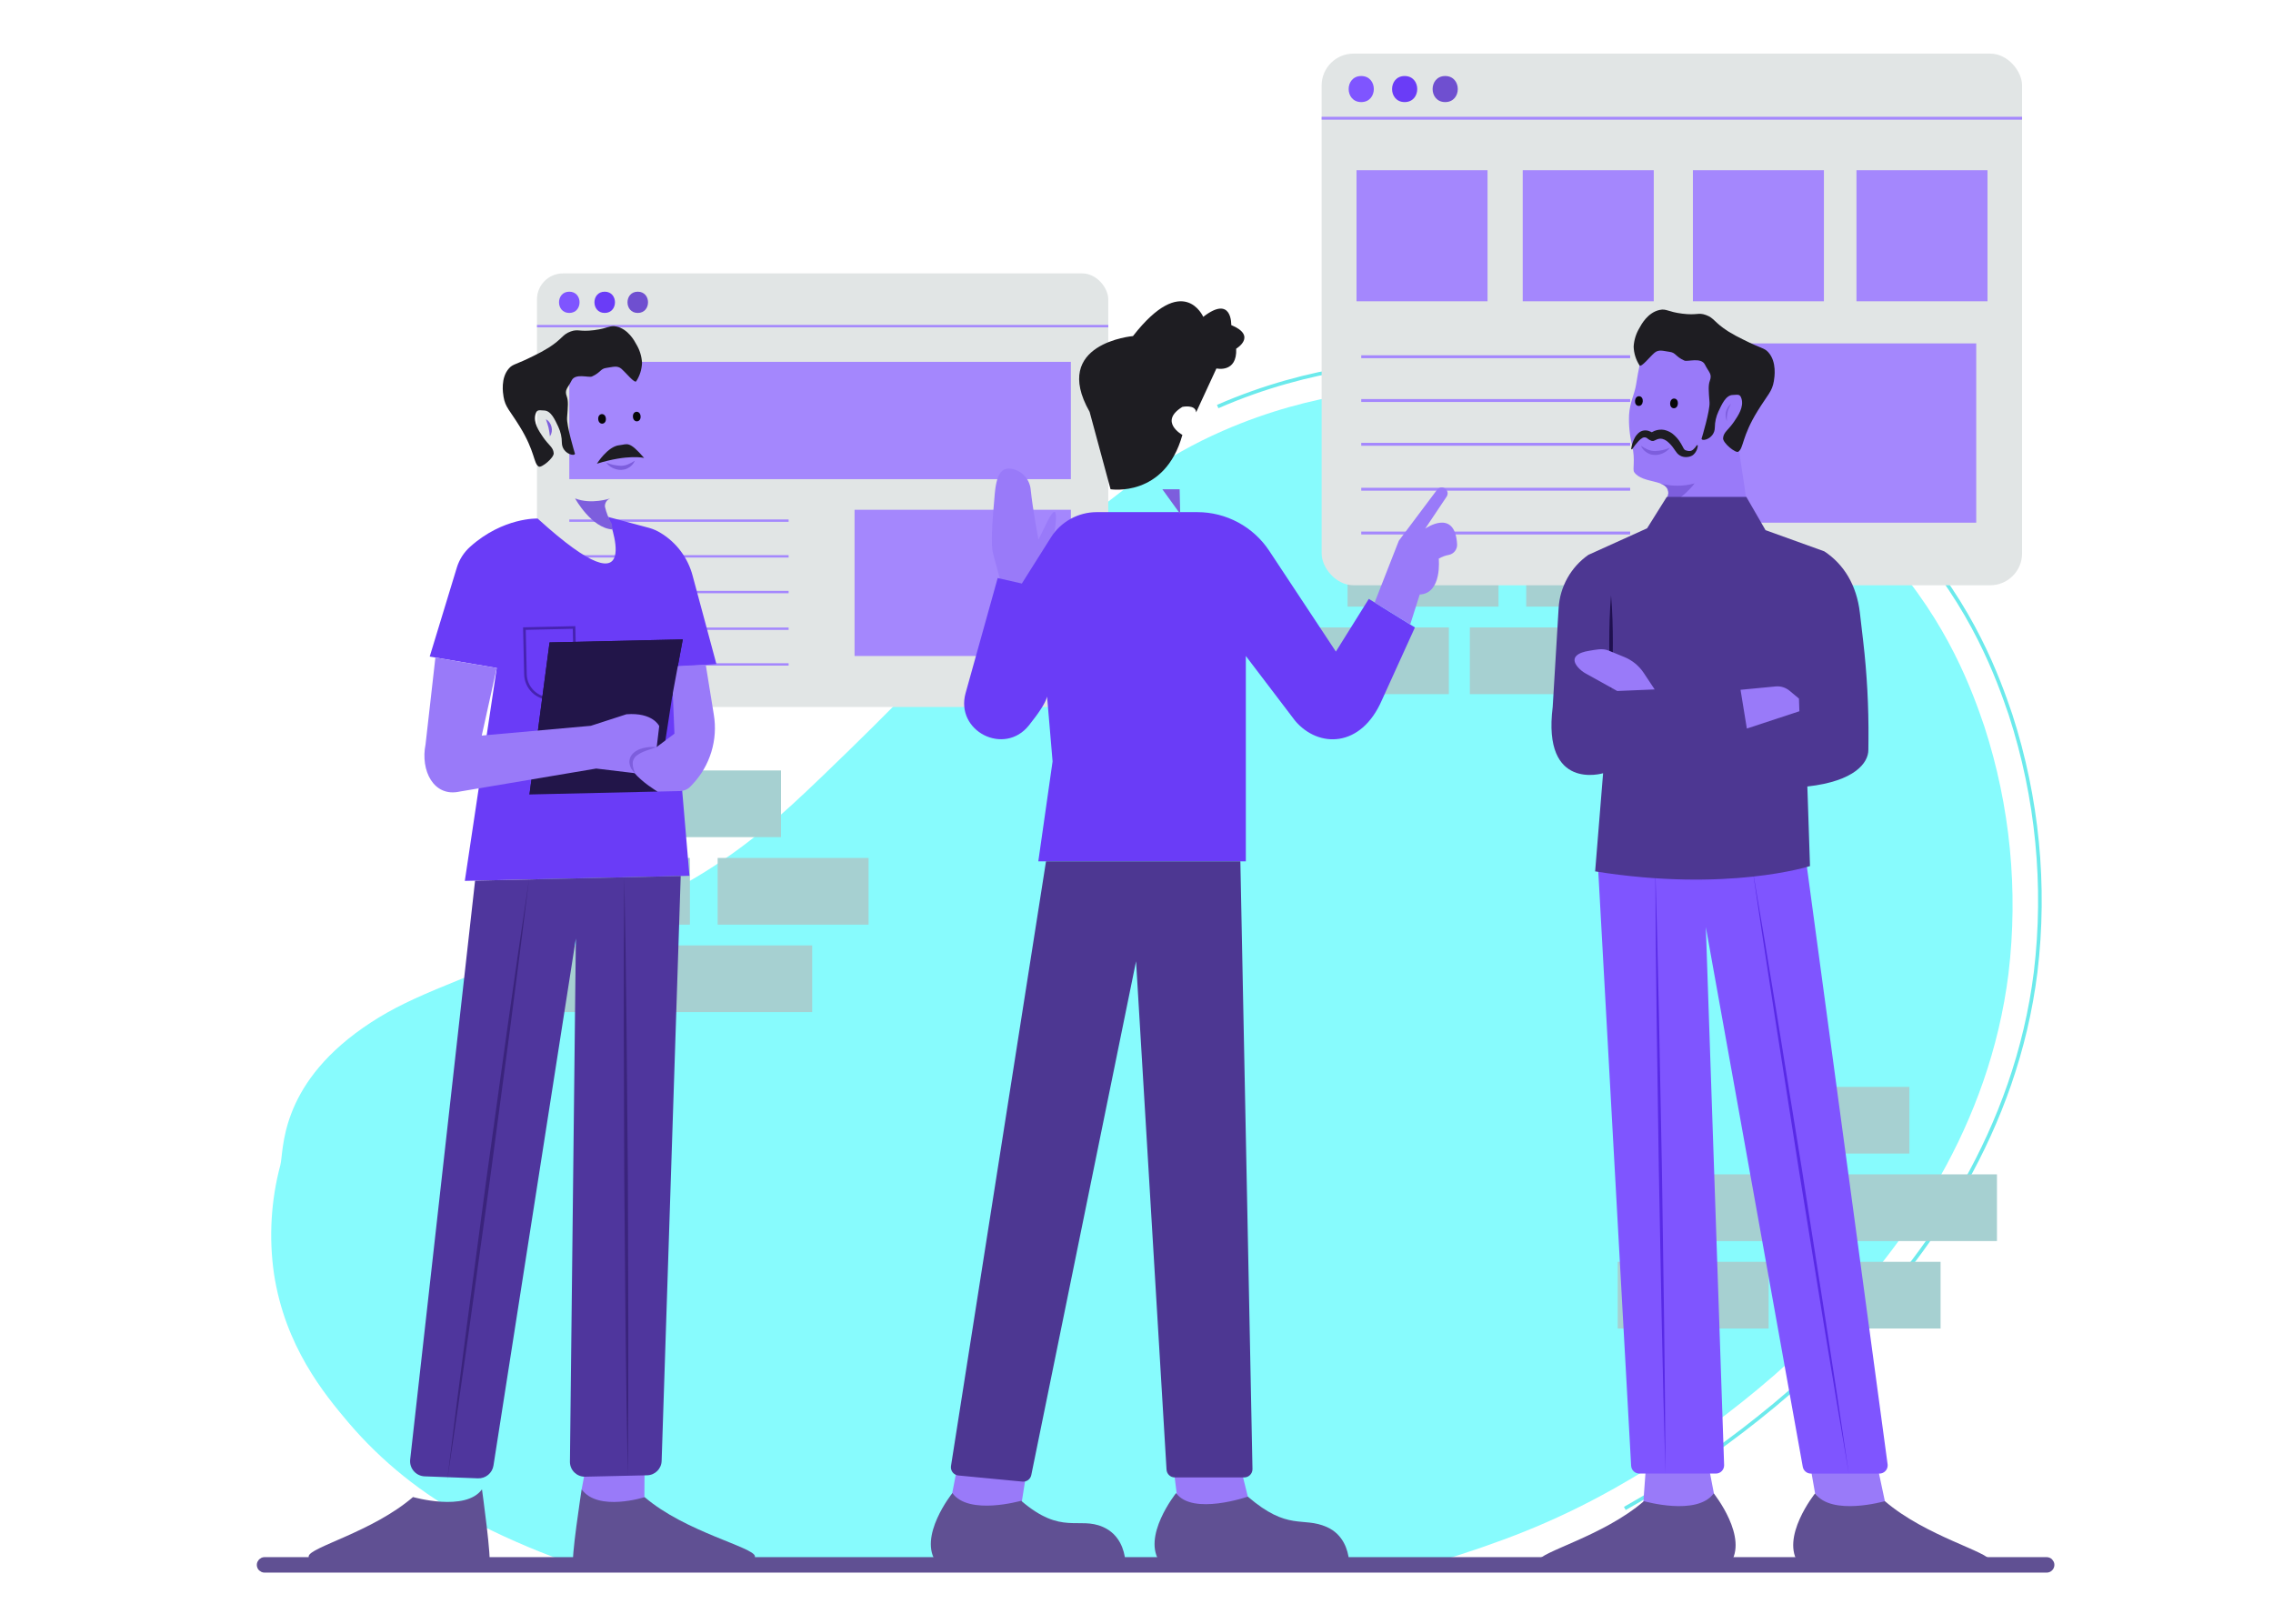 <?xml version="1.0" encoding="UTF-8"?>
<svg id="Teamdiscussingonwebsitedevelopment" xmlns="http://www.w3.org/2000/svg" viewBox="0 0 1400 1000">
  <defs>
    <style>
      .cls-1 {
        fill: #1f104f;
      }

      .cls-2 {
        fill: #a487fd;
      }

      .cls-3 {
        fill: #a6d0d1;
      }

      .cls-4 {
        fill: #7d5edd;
      }

      .cls-5 {
        fill: #6a3cf7;
      }

      .cls-6 {
        fill: #08070a;
      }

      .cls-7 {
        fill: #7f55ff;
      }

      .cls-8 {
        fill: #1e1d22;
      }

      .cls-9 {
        fill: #3a247c;
      }

      .cls-10 {
        fill: #221549;
      }

      .cls-11 {
        fill: #997af9;
      }

      .cls-12 {
        fill: #4d3792;
      }

      .cls-13 {
        stroke: #605093;
        stroke-linecap: round;
        stroke-linejoin: round;
        stroke-width: 5.07px;
      }

      .cls-13, .cls-14 {
        fill: none;
      }

      .cls-14 {
        stroke: #6ceaec;
        stroke-miterlimit: 10;
        stroke-width: 2.23px;
      }

      .cls-15 {
        fill: #582ae6;
      }

      .cls-16 {
        fill: #605093;
      }

      .cls-17 {
        fill: #6f4fd0;
      }

      .cls-18 {
        fill: #4f369d;
      }

      .cls-19 {
        fill: #e1e5e5;
      }

      .cls-20 {
        fill: #4623b0;
      }

      .cls-21 {
        fill: #87fbfd;
      }
    </style>
  </defs>
  <path class="cls-21" d="M886.23,961.61c36.25-11.33,68.78-22.91,107.91-44.89,40.36-22.67,219.64-130.53,242.95-317.22,6.11-51.17,1.04-103.05-14.86-152.06-7.21-21.13-22.15-63.56-59.88-105.52-46.18-51.4-98.88-71.32-129.77-82.59-46.59-16.76-96.05-24.1-145.5-21.62-28.02,.91-77.48,2.97-133.7,27.53-36.68,16.02-59.48,34.29-93.08,61.6-53.23,43.3-60.24,61.33-153.36,150.75-25.57,24.54-46.58,43.88-78.66,62.94-22.24,13.21-40.22,20.59-73.4,34.07-81.54,33.13-104.76,39.84-131.44,58.49-51.89,36.3-48.53,75.88-50.76,84.4-5.8,21.79-7.14,44.54-3.95,66.86,6.8,44.78,30.92,74.05,45.89,91.76,20.55,24.09,45.45,44.1,73.4,58.99,19.4,10.24,39.5,19.1,60.15,26.53H886.23Z"/>
  <path class="cls-14" d="M750,250.39c58.55-25.57,110.07-27.72,139.27-28.67,51.51-2.58,103.03,5.08,151.56,22.53,32.18,11.74,87.07,32.49,135.17,86.02,39.28,43.71,54.85,87.91,62.35,109.91,16.55,51.05,21.83,105.09,15.47,158.39-24.27,194.47-211.02,306.81-253.05,330.43"/>
  <rect class="cls-3" x="442.02" y="528.37" width="92.96" height="41.07"/>
  <rect class="cls-3" x="388.07" y="474.49" width="92.96" height="41.07"/>
  <rect class="cls-3" x="331.98" y="528.37" width="92.96" height="41.07"/>
  <rect class="cls-3" x="407.29" y="582.24" width="92.96" height="41.07"/>
  <rect class="cls-3" x="301.4" y="582.24" width="92.96" height="41.07"/>
  <rect class="cls-3" x="1137.02" y="723.24" width="92.96" height="41.07"/>
  <rect class="cls-3" x="1083.07" y="669.37" width="92.96" height="41.07"/>
  <rect class="cls-3" x="1026.99" y="723.24" width="92.96" height="41.07"/>
  <rect class="cls-3" x="1102.29" y="777.11" width="92.96" height="41.07"/>
  <rect class="cls-3" x="996.4" y="777.11" width="92.96" height="41.07"/>
  <rect class="cls-3" x="940.04" y="332.53" width="92.96" height="41.07"/>
  <rect class="cls-3" x="886.09" y="278.66" width="92.96" height="41.07"/>
  <rect class="cls-3" x="830.01" y="332.53" width="92.96" height="41.07"/>
  <rect class="cls-3" x="905.32" y="386.41" width="92.96" height="41.07"/>
  <rect class="cls-3" x="799.42" y="386.41" width="92.96" height="41.07"/>
  <rect class="cls-19" x="330.74" y="168.38" width="351.87" height="267.04" rx="16" ry="16"/>
  <rect class="cls-2" x="330.75" y="200.12" width="351.87" height="1.46"/>
  <path class="cls-7" d="M350.64,192.73c8.42,0,8.44-13.09,0-13.09s-8.44,13.09,0,13.09Z"/>
  <path class="cls-5" d="M372.46,192.73c8.42,0,8.44-13.09,0-13.09s-8.44,13.09,0,13.09Z"/>
  <path class="cls-17" d="M392.82,192.73c8.42,0,8.44-13.09,0-13.09s-8.44,13.09,0,13.09Z"/>
  <rect class="cls-2" x="350.64" y="222.84" width="308.93" height="72.26"/>
  <rect class="cls-2" x="350.64" y="319.91" width="135.09" height="1.46"/>
  <rect class="cls-2" x="350.64" y="341.9" width="135.09" height="1.46"/>
  <rect class="cls-2" x="350.64" y="363.9" width="135.09" height="1.46"/>
  <rect class="cls-2" x="350.64" y="386.47" width="135.09" height="1.46"/>
  <rect class="cls-2" x="350.64" y="408.46" width="135.09" height="1.46"/>
  <rect class="cls-2" x="526.35" y="313.95" width="133.23" height="90.05"/>
  <rect class="cls-19" x="814.03" y="33.02" width="431.42" height="327.42" rx="19.62" ry="19.62"/>
  <rect class="cls-2" x="814.03" y="71.93" width="431.42" height="1.78"/>
  <path class="cls-7" d="M838.43,62.87c10.33,0,10.34-16.05,0-16.05s-10.34,16.05,0,16.05Z"/>
  <path class="cls-5" d="M865.17,62.87c10.33,0,10.34-16.05,0-16.05s-10.34,16.05,0,16.05Z"/>
  <path class="cls-17" d="M890.14,62.87c10.33,0,10.34-16.05,0-16.05s-10.34,16.05,0,16.05Z"/>
  <rect class="cls-2" x="838.43" y="218.81" width="165.63" height="1.78"/>
  <rect class="cls-2" x="838.43" y="245.77" width="165.63" height="1.78"/>
  <rect class="cls-2" x="838.43" y="272.73" width="165.63" height="1.78"/>
  <rect class="cls-2" x="838.43" y="300.41" width="165.63" height="1.78"/>
  <rect class="cls-2" x="838.43" y="327.37" width="165.63" height="1.78"/>
  <rect class="cls-2" x="1053.86" y="211.49" width="163.35" height="110.41"/>
  <rect class="cls-2" x="835.51" y="104.84" width="80.7" height="80.7"/>
  <rect class="cls-2" x="937.89" y="104.84" width="80.7" height="80.7"/>
  <rect class="cls-2" x="1042.7" y="104.84" width="80.7" height="80.7"/>
  <rect class="cls-2" x="1143.45" y="104.84" width="80.7" height="80.7"/>
  <path class="cls-11" d="M630.31,377.72s9.08-6.15,14.91-29.62,7.91-42.57,.13-27.4l-5.73,11.66s-3.61-19.11-4.77-30.68c-.53-6.31-5.12-11.54-11.31-12.87-5.68-1.1-9.55,1.45-10.81,15.01-1.88,20.27-2.29,31.03-1.29,36.18,.35,1.78,5.66,20.74,5.66,20.74l13.2,16.99Z"/>
  <path class="cls-11" d="M590.83,897.08l-9.17,47.71s29.7,11.39,47.34-17.76l4.21-26.47-42.38-3.47Z"/>
  <path class="cls-16" d="M586.59,919.53s-21.64,27.03-9.65,42.97c1.28,1.67,3.26,2.64,5.37,2.62l107.3-.58c1.93-.02,3.49-1.6,3.47-3.53,0-.13,0-.26-.02-.38-.62-5.56-3.21-15.61-13.71-20.23-14.92-6.56-25.51,5.26-50.4-16.14,0,0-32.26,9.27-42.36-4.73Z"/>
  <path class="cls-11" d="M721.74,895.41l6.54,53.03s27.78,4.96,40.29-26.72l-6.76-27.36-40.07,1.05Z"/>
  <path class="cls-16" d="M724.39,919.53s-21.64,27.03-9.65,42.97c1.28,1.67,3.26,2.64,5.37,2.62l107.3-.58c1.93-.02,3.49-1.6,3.47-3.53,0-.13,0-.26-.02-.38-.62-5.56-3.21-15.61-13.71-20.23-14.92-6.56-23.69,2.72-48.58-18.68,0,0-34.08,11.81-44.18-2.19Z"/>
  <path class="cls-5" d="M629.38,359.38l-14.88-3.38-19.76,70.82c-6.54,23.44,23.8,38.94,38.99,19.92,6.04-7.56,10.29-13.91,11.2-17.71l3.38,39.9-8.79,61.54h127.82v-126.47l30.33,39.86c14.31,16.95,40.68,16.95,53.53-12.81l20.29-44.64-28.4-17.58-20.29,32.46-41.06-62.08c-9.83-14.86-26.47-23.81-44.29-23.81h-61.91c-11.47,0-22.14,5.89-28.26,15.59l-17.89,28.37Z"/>
  <path class="cls-12" d="M644.26,530.48l-58.52,372.39c-.42,2.77,1.48,5.36,4.24,5.78,.09,.01,.19,.03,.29,.04l39.47,3.78c2.59,.25,4.95-1.5,5.46-4.05l64.53-316.4,18.77,313.09c.16,2.68,2.38,4.77,5.06,4.77h42.8c2.8,0,5.07-2.27,5.07-5.07,0-.03,0-.07,0-.1l-7.46-374.23h-119.7Z"/>
  <path class="cls-11" d="M846.67,371.07l14.91-38.06,23.51-31.34c1.2-1.61,3.48-1.93,5.09-.73,0,0,.01,0,.02,.01h0c1.53,1.16,1.89,3.32,.82,4.91l-13.2,19.7s18.34-12.93,19.65,9.61c.18,3.15-1.99,5.95-5.09,6.56-2.19,.4-4.3,1.18-6.22,2.32,0,0,2.25,21.42-11.72,22.09l-5.86,18.48-21.9-13.56Z"/>
  <polygon class="cls-4" points="726.57 301.31 715.92 301.31 726.91 316.52 726.57 301.31"/>
  <path class="cls-8" d="M684.02,301.31s33.43,5.4,44.25-33.48c0,0-14.88-8.12,0-17.25,0,0,8.12-1.69,8.45,3.38l12.51-27.05s12.85,3.04,12.17-12.17c0,0,13.19-7.78-3.04-14.54,0,0,.68-18.94-17.25-5.07,0,0-12.17-28.07-43.28,11.84,0,0-50.72,4.4-26.71,46.66l12.9,47.68Z"/>
  <path class="cls-11" d="M362.49,894.72l-4.24,22.51s20.94,36.22,38.63,7l.19-31.74-34.57,2.23Z"/>
  <path class="cls-16" d="M358.25,917.23s-7.05,45.72-4.95,45.7l108.23-.58c1.94-.02,3.49-1.6,3.48-3.54,0-.13,0-.26-.02-.38-.62-5.57-42.98-14.94-67.93-36.4,0,0-28.68,9.23-38.8-4.8Z"/>
  <ellipse class="cls-6" cx="392.2" cy="256.54" rx="2.37" ry="2.95" transform="translate(-16.14 26.56) rotate(-3.8)"/>
  <ellipse class="cls-6" cx="370.83" cy="257.96" rx="2.37" ry="2.95" transform="translate(-16.29 25.16) rotate(-3.8)"/>
  <path class="cls-4" d="M338.71,268.75c-.18-1.8-.47-3.6-.86-5.37-.45-1.75-.99-3.48-1.63-5.18,.9,.47,1.66,1.15,2.24,1.98,.59,.83,1.02,1.77,1.24,2.76,.52,1.98,.16,4.1-.99,5.8Z"/>
  <path class="cls-8" d="M353.94,278.77s-5.05-16.68-4.66-21.58c.55-6.83,.83-10.24-.16-12.94-1.59-4.32,.52-5.03,2.96-9.95,2.3-4.61,10.56-1.55,12.51-2.43,5.48-2.45,5.12-4.8,8.9-5.29,3.88-.5,6.67-1.72,9.36,.63,2.74,2.4,7.9,8.91,8.99,7.64,2.23-3.43,3.48-7.4,3.6-11.49-.24-4-1.45-7.89-3.52-11.32-1.06-1.99-5-9.4-12.29-10.97-4.2-.9-4.86,1.14-13.73,2.26-9.21,1.16-9.63-.89-14.38,.81-5.26,1.88-4.88,4.44-13.71,10.05-2.93,1.81-5.95,3.45-9.06,4.93-11.17,5.63-12.73,4.95-15.2,7.68-5.33,5.89-3.77,15.3-3.4,17.57,1.06,6.4,3.71,8.17,9.86,18.13,9.75,15.77,8.47,22.75,11.8,24.83,1.63,1.02,9.46-5.37,9.23-8.24-.3-3.77-3.1-4.78-6.66-10.02-2.49-3.66-6.07-8.92-4.55-14.01,.92-3.07,2.22-2.34,5.35-2.25,4.24,.11,6.71,5.85,8.69,10.05,1.43,3.04,2.18,6.35,2.19,9.71,.05,7.49,9.53,9.07,7.88,6.2Z"/>
  <path class="cls-4" d="M373.35,284.89c2.9,1.21,6,1.88,9.14,1.98,1.47,0,2.93-.3,4.28-.88,1.48-.64,2.91-1.4,4.26-2.28-.7,1.63-1.85,3.02-3.31,4.01-.75,.52-1.57,.94-2.44,1.24-.89,.25-1.81,.39-2.73,.43-1.81,.02-3.6-.4-5.21-1.21-1.58-.76-2.94-1.89-3.98-3.3Z"/>
  <path class="cls-8" d="M381.45,274.2c5.03-.51,5.81-3.09,15.27,7.81,0,0-9.98-2.4-29.07,3.57,0,0,6.6-10.66,13.8-11.39Z"/>
  <path class="cls-5" d="M441.25,408.96l-14.61-54.27c-2.87-11.04-9.93-20.53-19.68-26.45-2.12-1.31-4.41-2.33-6.8-3.04l-25.59-6.84s25.59,63.81-43.44,.98c0,0-21.2-.84-41.53,17.37-3.87,3.45-6.71,7.89-8.23,12.85l-16.7,54.79,41.3,7.03s-19.52,130.4-19.68,131.12l138.36-3.13-10.96-128.53,27.56-1.88Z"/>
  <path class="cls-18" d="M419.27,539.49l-11.75,360.25c-.16,4.85-4.08,8.73-8.93,8.84l-38.2,.86c-5.05,.11-9.23-3.89-9.35-8.93,0-.1,0-.21,0-.31l3.65-322.22-50.75,324.59c-.73,4.67-4.84,8.06-9.56,7.88l-32.81-1.22c-5.15-.19-9.17-4.52-8.98-9.67,0-.23,.03-.46,.05-.69l39.97-356.5,126.65-2.87Z"/>
  <polygon class="cls-9" points="384.52 540.27 385.33 586.34 385.91 632.41 386.71 724.55 387 816.7 386.96 862.77 386.68 908.85 385.87 862.78 385.28 816.71 384.49 724.57 384.2 632.42 384.25 586.35 384.52 540.27"/>
  <polygon class="cls-9" points="325.83 541.6 320.07 587.9 314.09 634.16 301.75 726.63 288.91 819.04 282.31 865.22 275.48 911.36 281.23 865.07 287.21 818.81 299.55 726.33 312.39 633.93 319 587.75 325.83 541.6"/>
  <path class="cls-20" d="M338.92,431.04c-8.74-.01-15.88-6.99-16.09-15.73l-.66-28.96,32.18-.73,.66,28.96c.19,8.88-6.84,16.24-15.72,16.45-.12,0-.25,0-.37,0Zm-15.1-43.12l.62,27.35c.21,7.98,6.82,14.3,14.81,14.15,8-.18,14.33-6.81,14.15-14.81,0,0,0,0,0,0l-.62-27.35-28.96,.65Z"/>
  <polygon class="cls-10" points="414.09 428.53 420.54 393.78 338.49 395.64 326.12 489.28 404.96 487.49 414.09 428.53"/>
  <path class="cls-11" d="M434.69,409.41l4.93,30.47c2.68,15.73-2.24,31.81-13.27,43.34l-1.08,1.13c-1.68,1.76-3.99,2.77-6.42,2.83l-13.9,.31s-39.16-23.26-.62-27.35l11.08-8.3-1.74-41.49,21.01-.95Z"/>
  <polygon class="cls-10" points="414.09 428.53 420.54 393.78 338.49 395.64 326.12 489.28 379.38 459.9 414.09 428.53"/>
  <path class="cls-11" d="M268.17,404.95l-6.06,53.46c-3.26,16.1,4.96,32.67,21,29.09l84.13-14.18,23.97,2.87,12.14-6.65,2.68-22.37s-3.84-8.56-20.2-7.28l-21.92,7.1-67.19,6.01,9.24-41.61-37.79-6.43Z"/>
  <path class="cls-4" d="M375.84,306.99v-.03s-11.59,3.98-21.63,0c0,0,10.02,18.23,22.92,19.1l-.22-3.31c-2.01-3.32-3.46-6.95-4.32-10.74-.14-2.21,1.18-4.25,3.25-5.03Z"/>
  <path class="cls-16" d="M296.86,917.23s6.39,45.72,4.29,45.7l-107.57-.58c-1.94-.02-3.49-1.6-3.48-3.54,0-.13,0-.26,.02-.38,.62-5.57,39.32-15,64.27-36.46,0,0,32.34,9.29,42.47-4.74Z"/>
  <path class="cls-4" d="M391.2,476.19c-1.9-1.53-3.14-3.73-3.48-6.14l-.09-.97,.12-.98c.09-.66,.28-1.31,.57-1.91,.58-1.17,1.43-2.2,2.47-2.99,.48-.4,1.01-.74,1.57-1.01,.52-.32,1.07-.59,1.64-.81,1.11-.42,2.25-.74,3.42-.95,2.28-.43,4.61-.52,6.92-.29-2.17,.85-4.34,1.41-6.39,2.19-2,.66-3.88,1.61-5.59,2.84-1.59,1.08-2.58,2.85-2.67,4.78,.02,2.17,.53,4.3,1.51,6.23Z"/>
  <path class="cls-11" d="M1056.12,201.94c-7.11-1.57-14.49-1.43-21.54,.41-3.31,.93-15.4,4.33-21.9,15.14-2.47,4.1-3.3,9.18-4.97,19.34-1.04,6.34-3.81,10.75-4.32,18.54-.29,6.32,.33,12.65,1.84,18.79,2.24,9.6,.04,14.83,1.35,16.68,5.28,7.47,21.34,3.81,20.99,13.08-.22,5.73-11.49,24.1-11.57,30.81-.1,8.7,20.08,12.24,38.25,4.31,10.48-4.58,21.68-20.94,21.24-31.12-.24-5.44-5.93-37.27-5.27-40.51,2.38-11.71,8.43-12.75,14.07-26.72,3.07-7.12,2.22-15.33-2.25-21.66-6.37-8.56-15.54-14.61-25.91-17.09Z"/>
  <ellipse class="cls-6" cx="1009.49" cy="247.02" rx="2.99" ry="2.4" transform="translate(696.06 1237.9) rotate(-86.2)"/>
  <ellipse class="cls-6" cx="1031.12" cy="248.45" rx="2.99" ry="2.4" transform="translate(714.83 1260.83) rotate(-86.2)"/>
  <path class="cls-4" d="M1063.64,259.38c-1.67-3.72-.63-8.1,2.53-10.67-.44,.87-.92,1.67-1.26,2.53-.38,.83-.66,1.71-.84,2.6-.42,1.81-.57,3.68-.43,5.54Z"/>
  <path class="cls-8" d="M1056.21,263.25c.02-3.4,.78-6.75,2.22-9.83,2-4.25,4.5-10.06,8.79-10.17,3.17-.08,4.48-.83,5.42,2.28,1.54,5.15-2.08,10.47-4.6,14.18-3.61,5.31-6.44,6.33-6.75,10.15-.23,2.91,7.7,9.38,9.35,8.35,3.37-2.11,2.07-9.18,11.94-25.14,6.23-10.08,8.91-11.87,9.99-18.35,.38-2.3,1.96-11.83-3.44-17.79-2.5-2.76-4.08-2.08-15.39-7.78-3.15-1.5-6.21-3.16-9.18-4.99-8.93-5.68-8.56-8.27-13.88-10.17-4.81-1.72-5.24,.35-14.56-.82-8.99-1.13-9.65-3.2-13.9-2.28-7.38,1.58-11.37,9.09-12.44,11.1-2.1,3.47-3.33,7.41-3.57,11.46,.12,4.14,1.39,8.16,3.65,11.63,1.1,1.28,6.33-5.31,9.1-7.74,2.72-2.38,5.54-1.14,9.47-.63,3.83,.49,3.46,2.88,9.01,5.36,1.98,.88,10.34-2.22,12.67,2.46,2.48,4.98,4.61,5.7,3,10.07-1,2.73-.72,6.19-.17,13.1,.4,4.96-4.71,21.85-4.71,21.85-1.67,2.91,7.93,1.31,7.98-6.28Z"/>
  <path class="cls-4" d="M1028.57,275.72c-1.07,1.4-2.46,2.53-4.05,3.28-1.63,.81-3.43,1.23-5.26,1.21-.93-.04-1.85-.18-2.75-.43-.87-.3-1.7-.71-2.46-1.24-1.48-1-2.65-2.39-3.38-4.01,1.35,.91,2.79,1.7,4.28,2.36,1.38,.6,2.86,.91,4.36,.91,3.19-.1,6.33-.8,9.25-2.08Z"/>
  <path class="cls-8" d="M1004.68,276.47c.33-2.46,1.11-4.84,2.3-7.01,.33-.61,.73-1.18,1.19-1.69,.52-.65,1.13-1.22,1.81-1.69,1-.65,2.16-1.01,3.35-1.02,.66,0,1.31,.08,1.95,.26,.53,.16,1.04,.36,1.53,.6,.78,.39,1.43,.78,1.72,.87,.07,.02,.13,.04,.19,.08,.05,.01,0-.06-.02-.07-.16-.12-.34-.2-.53-.23-.32-.09-.65-.1-.97-.02-.17-.03-.35,0-.5,.1,.73-.47,1.49-.89,2.28-1.25,1.87-.76,3.91-.99,5.9-.67,1.82,.38,3.53,1.12,5.05,2.2,2.21,1.71,4.07,3.84,5.45,6.27l.84,1.5c.25,.46,.53,.96,.55,1.06,.19,.38,.42,.74,.7,1.06,.16,.16,.34,.3,.53,.41,.26,.11,.69,.21,1,.32,.63,.2,1.3,.27,1.96,.19,1.36-.05,2.88-1.53,4.19-3.58l.57,.07c-.1,2.36-1.2,4.57-3.02,6.06-.99,.66-2.14,1.05-3.33,1.15-1.18,.14-2.37,.02-3.5-.37-1.12-.42-2.12-1.11-2.91-2.02-.76-.92-1.34-1.84-1.99-2.74-1.2-1.8-2.68-3.4-4.39-4.74-.83-.61-1.78-1.06-2.78-1.3-1.01-.18-2.04-.09-3,.24-.49,.19-.96,.41-1.42,.65l-.9,.38c-.34,.06-.68,.07-1.02,.03-1.12-.38-2.15-.98-3.03-1.76-.8-.56-1.85-.63-2.72-.17-.93,.52-1.76,1.19-2.46,1.98-1.5,1.62-2.86,3.35-4.07,5.19l-.48-.31Z"/>
  <path class="cls-4" d="M1043.78,297.7c-6.96,1.93-14.31,1.93-21.27,0h0c3.03,1.11,5.18,2.77,5.05,6.23-.35,2.35-1.06,4.63-2.1,6.77,9.45-1.2,18.31-13,18.31-13Z"/>
  <path class="cls-11" d="M1113.93,896.68l4.02,23.03s25.09,34.38,42.99,4.8l-5.91-27.83h-41.1Z"/>
  <path class="cls-16" d="M1117.95,919.71s-21.97,27.44-9.79,43.61c1.29,1.7,3.31,2.68,5.45,2.66l108.9-.59c1.96-.02,3.54-1.62,3.52-3.58,0-.13,0-.26-.02-.39-.62-5.64-39.81-15.19-65.06-36.91,0,0-32.74,9.41-42.99-4.8Z"/>
  <path class="cls-11" d="M1051.25,896.92l9.31,48.42s-30.74,13.23-48.65-16.35l2.25-30.97,37.09-1.1Z"/>
  <path class="cls-16" d="M1055.54,919.71s21.97,27.44,9.79,43.61c-1.29,1.7-3.31,2.68-5.45,2.66l-108.9-.59c-1.96-.02-3.54-1.62-3.52-3.58,0-.13,0-.26,.02-.39,.63-5.64,39.81-15.19,65.06-36.91,0,0,32.74,9.41,42.99-4.8Z"/>
  <path class="cls-7" d="M984.24,533.38l20.42,369.34c.15,2.69,2.37,4.79,5.06,4.79h47.14c2.8,0,5.07-2.27,5.07-5.07,0-.06,0-.11,0-.17l-11.26-331.31,59.7,332.38c.43,2.42,2.54,4.18,4.99,4.18h42.24c2.8,0,5.07-2.27,5.07-5.07,0-.23-.02-.45-.05-.68l-49.77-368.38h-128.61Z"/>
  <polygon class="cls-15" points="1019.53 533.38 1020.78 580.14 1021.83 626.91 1023.62 720.43 1024.97 813.97 1025.49 860.74 1025.8 907.51 1024.55 860.76 1023.5 813.99 1021.72 720.47 1020.37 626.93 1019.85 580.16 1019.53 533.38"/>
  <polygon class="cls-15" points="1079.13 533.38 1087.04 580.08 1094.75 626.8 1109.87 720.3 1124.55 813.87 1131.74 860.67 1138.73 907.51 1130.82 860.82 1123.1 814.1 1107.99 720.6 1093.31 627.03 1086.12 580.22 1079.13 533.38"/>
  <path class="cls-12" d="M982.49,536.65l4.9-60.45s-37.58,11.44-31.04-40.84l3.65-60.88c.79-13.14,7.54-25.21,18.32-32.76l36.17-16.36,12.11-19.34h49.01l11.82,20.48,36.2,13.05c12.02,7.92,19.93,20.75,21.92,37.87l2.05,17.62c2.33,20.03,3.41,40.18,3.23,60.34l-.06,6.47c0,7.8-8.17,19.25-37.58,22.52l1.63,49.01s-50.65,16.34-132.33,3.27Z"/>
  <path class="cls-11" d="M1108.29,438.04l-.27-7.81-5.79-4.83c-2.39-1.99-5.48-2.95-8.59-2.65l-21.6,2.07,3.89,23.86,32.36-10.65Z"/>
  <path class="cls-1" d="M992.29,425.56c-.88-9.8-1.08-19.6-1.11-29.41,.03-9.8,.23-19.61,1.11-29.41,.88,9.8,1.08,19.61,1.11,29.41-.04,9.8-.24,19.61-1.11,29.41Z"/>
  <path class="cls-11" d="M1019.16,424.6l-6.73-10.16c-2.91-4.38-7.06-7.79-11.93-9.79l-9.73-3.99c-3.91-1.6-8.04-.48-12.21,.18-5.76,.91-12.09,3.67-6.74,10,1.44,1.66,3.18,3.05,5.12,4.09l19.16,10.63,23.05-.96Z"/>
  <path class="cls-13" d="M1260.58,965.98H162.95c-1.23,0-2.24-.99-2.24-2.22s.99-2.24,2.22-2.24H1260.58c1.23,0,2.24,.99,2.24,2.22s-.99,2.24-2.22,2.24h-.02Z"/>
</svg>